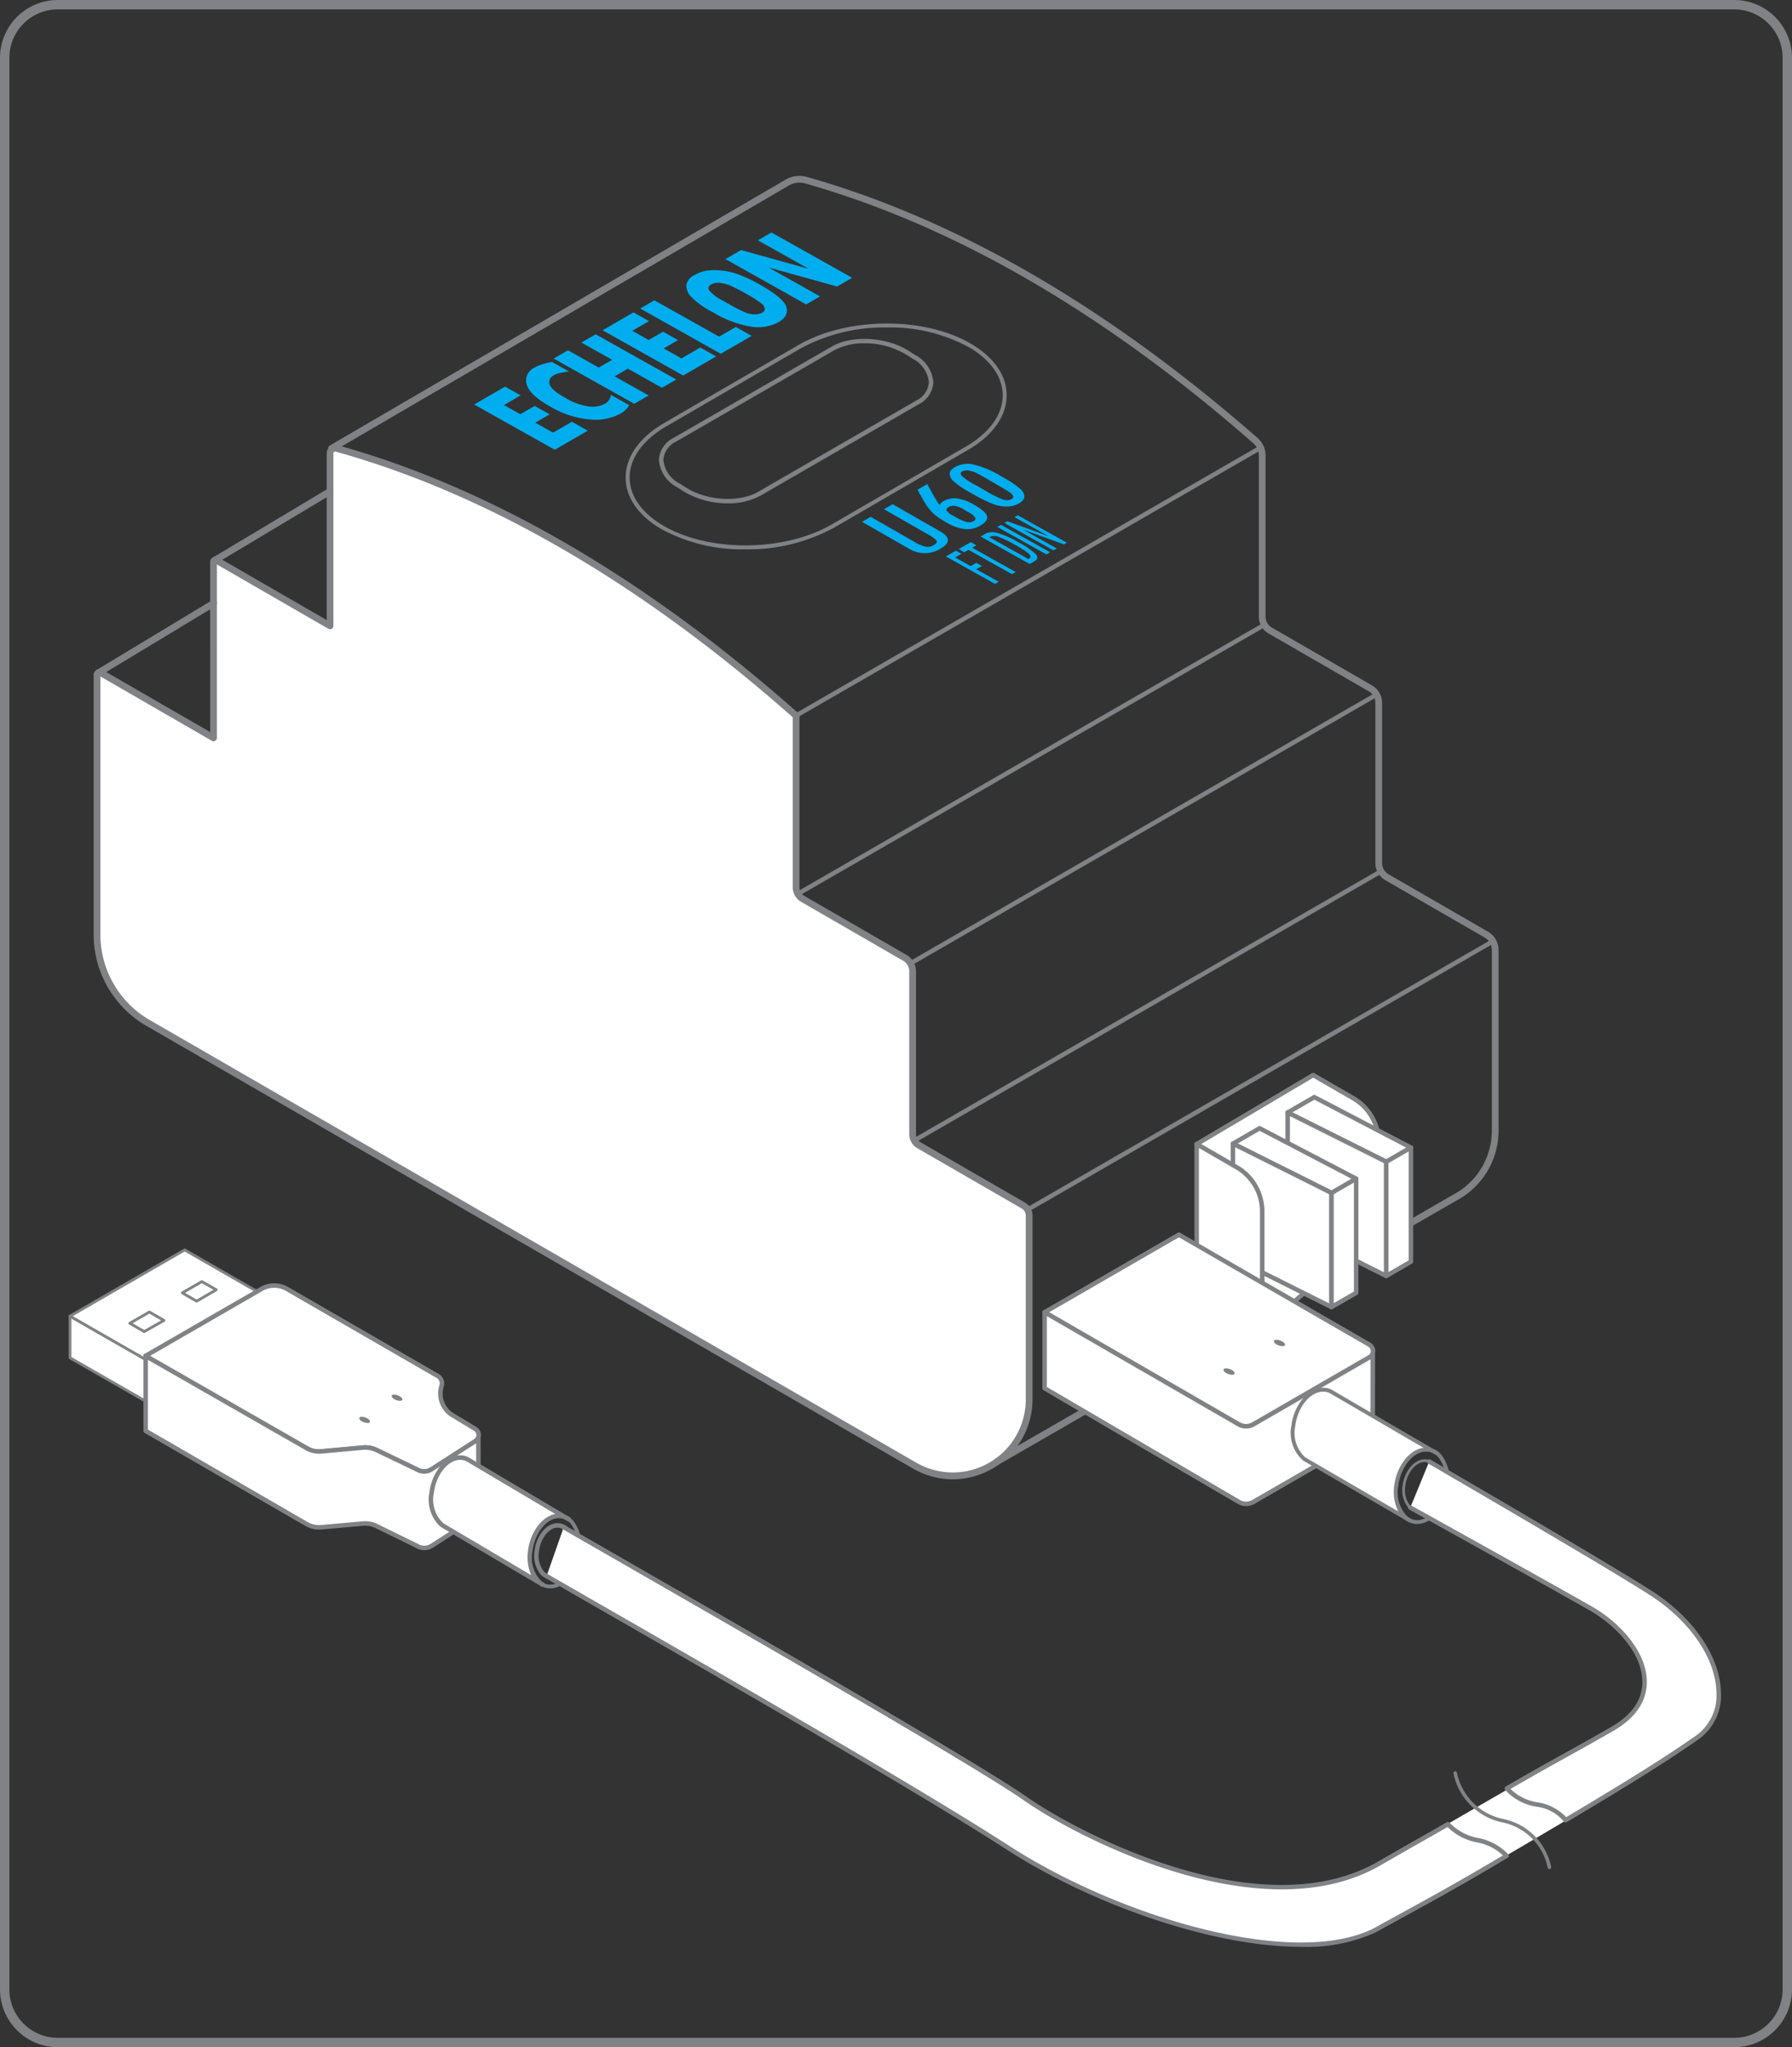 <svg xmlns="http://www.w3.org/2000/svg" width="70.368mm" height="80.368mm" viewBox="0 0 199.468 227.815"><rect x="0" y="0" width="199.468" height="227.815" fill="#333333" stroke="none"/><defs><style>.cls-1{fill:#808285;}.cls-2{fill:#fff;}.cls-3{fill:#00aeef;}</style></defs><title>11. Echelon U60 FT DIN</title><g id="Layer_2" data-name="Layer 2"><g id="_11._Echelon_U60_FT_DIN" data-name="11. Echelon U60 FT DIN"><g id="Expanded"><path class="cls-1" d="M193.037,227.815H6.431A6.438,6.438,0,0,1,0,221.384V6.431A6.438,6.438,0,0,1,6.431,0H193.037a6.438,6.438,0,0,1,6.431,6.431V221.384A6.438,6.438,0,0,1,193.037,227.815ZM6.431,1.043A5.394,5.394,0,0,0,1.043,6.431V221.384a5.394,5.394,0,0,0,5.388,5.388H193.037a5.394,5.394,0,0,0,5.388-5.388V6.431a5.394,5.394,0,0,0-5.388-5.388Z"/><g id="Echelon_1" data-name="Echelon 1"><path class="cls-2" d="M114.556,155.729v-20.45a1.298,1.298,0,0,0-.649-1.124L102.292,127.45a1.413,1.413,0,0,1-.706-1.223v-18.142a1.722,1.722,0,0,0-.861-1.492l-11.371-6.565a1.474,1.474,0,0,1-.737-1.276l0-19.101Q63.035,57.014,37.453,49.894a.566.566,0,0,0-.714.547V69.65l-12.644-7.3a.217.217,0,0,0-.326.188l0,19.576L11.224,74.871a.283.283,0,0,0-.425.245l0,28.891a11.339,11.339,0,0,0,5.669,9.82L101.8,163.093A8.504,8.504,0,0,0,114.556,155.729Z"/><path class="cls-1" d="M106.052,164.621a8.867,8.867,0,0,1-4.439-1.203L16.28,114.152a11.748,11.748,0,0,1-5.856-10.145V75.116a.658.658,0,0,1,.988-.569l11.982,6.918V62.538a.592.592,0,0,1,.887-.514L36.363,69V50.44a.941.941,0,0,1,1.189-.908C54.585,54.273,71.85,64.311,88.864,79.368a.374.374,0,0,1,.127.281V98.751a1.105,1.105,0,0,0,.55.952l11.371,6.564a2.104,2.104,0,0,1,1.049,1.816v18.143a1.038,1.038,0,0,0,.519.897l11.615,6.706a1.677,1.677,0,0,1,.836,1.449v20.449a8.911,8.911,0,0,1-8.879,8.893ZM11.174,75.275v28.732a10.994,10.994,0,0,0,5.481,9.494l85.332,49.266a8.128,8.128,0,0,0,12.193-7.039V135.279a.923.923,0,0,0-.461-.799l-11.615-6.706a1.793,1.793,0,0,1-.894-1.548V108.084a1.348,1.348,0,0,0-.674-1.166L89.166,100.353a1.856,1.856,0,0,1-.925-1.601V79.818c-16.889-14.919-34.01-24.865-50.89-29.564a.177.177,0,0,0-.161.032.192.192,0,0,0-.077.153v19.209a.375.375,0,0,1-.562.325L24.144,62.812V82.114a.375.375,0,0,1-.562.325Z"/><rect class="cls-1" x="84.604" y="64.424" width="59.904" height="0.5" transform="translate(-16.99 65.866) rotate(-29.967)"/><path class="cls-1" d="M23.94,62.707a.375.375,0,0,1-.192-.697l12.799-7.658a.375.375,0,0,1,.385.644L24.132,62.654A.383.383,0,0,1,23.94,62.707Z"/><path class="cls-1" d="M10.92,75.267a.375.375,0,0,1-.193-.696l12.849-7.754a.375.375,0,0,1,.387.643L11.113,75.213A.376.376,0,0,1,10.92,75.267Z"/><rect class="cls-1" x="84.603" y="84.375" width="59.904" height="0.5" transform="translate(-26.956 68.533) rotate(-29.967)"/><rect class="cls-1" x="97.573" y="111.816" width="59.904" height="0.5" transform="translate(-38.928 78.68) rotate(-29.967)"/><rect class="cls-1" x="97.573" y="91.864" width="59.904" height="0.5" transform="translate(-28.962 76.013) rotate(-29.967)"/><rect class="cls-1" x="110.543" y="119.303" width="59.904" height="0.5" transform="translate(-40.935 86.159) rotate(-29.967)"/><path class="cls-1" d="M110.996,163.019a.375.375,0,0,1-.188-.7l51.526-29.709a8.08,8.08,0,0,0,3.724-6.833l.001-20.054a1.616,1.616,0,0,0-.805-1.394L154.2,97.948a2.229,2.229,0,0,1-1.111-1.924V78.205a1.475,1.475,0,0,0-.736-1.275l-11.159-6.442A2.158,2.158,0,0,1,140.12,68.626V50.691a1.824,1.824,0,0,0-.622-1.371c-16.559-14.506-33.346-24.233-49.892-28.911a2.307,2.307,0,0,0-1.785.229L37.1,50.218a.375.375,0,1,1-.377-.648l50.723-29.58a3.057,3.057,0,0,1,2.365-.302c16.654,4.709,33.538,14.488,50.182,29.068a2.575,2.575,0,0,1,.878,1.935V68.626a1.405,1.405,0,0,0,.698,1.212l11.159,6.441a2.229,2.229,0,0,1,1.111,1.926V96.024a1.477,1.477,0,0,0,.736,1.274L165.63,103.68a2.368,2.368,0,0,1,1.18,2.043l-.001,20.054a8.831,8.831,0,0,1-4.084,7.474l-51.541,29.719A.385.385,0,0,1,110.996,163.019Z"/><path class="cls-1" d="M81.009,56.012a9.419,9.419,0,0,1-4.945-1.347l-.695-.444A3.772,3.772,0,0,1,73.34,51.15a2.936,2.936,0,0,1,1.657-2.434L92.584,38.562c2.264-1.306,6.116-1.083,8.586.496l.694.444a3.77,3.77,0,0,1,2.029,3.07,2.939,2.939,0,0,1-1.658,2.434L84.648,55.16A7.391,7.391,0,0,1,81.009,56.012ZM96.226,38.204a6.89,6.89,0,0,0-3.392.792L75.247,49.15A2.459,2.459,0,0,0,73.84,51.161a3.295,3.295,0,0,0,1.798,2.638l.695.444c2.328,1.49,5.947,1.707,8.065.483l17.587-10.153h0a2.458,2.458,0,0,0,1.408-2.011,3.295,3.295,0,0,0-1.799-2.638l-.694-.444A8.907,8.907,0,0,0,96.226,38.204Z"/><path class="cls-1" d="M82.972,61.131a18.766,18.766,0,0,1-9.518-2.346c-2.478-1.5-3.832-3.52-3.812-5.687.02-2.294,1.553-4.44,4.314-6.043l14.906-8.651c5.481-3.181,14.172-3.206,19.377-.057,2.479,1.5,3.832,3.519,3.812,5.686-.021,2.294-1.554,4.439-4.314,6.043h0L92.831,58.728A20.06,20.06,0,0,1,82.972,61.131ZM98.725,36.44a19.609,19.609,0,0,0-9.639,2.35L74.18,47.44c-2.62,1.52-4.073,3.531-4.093,5.662-.018,2.004,1.259,3.887,3.598,5.302,5.079,3.075,13.569,3.048,18.924-.06l14.907-8.651c2.62-1.52,4.073-3.532,4.093-5.663.019-2.003-1.26-3.886-3.599-5.301A18.302,18.302,0,0,0,98.725,36.44Z"/><path class="cls-2" d="M133.202,127.32l4.458,2.574a5.669,5.669,0,0,1,2.835,4.91v13.191l10.969-9.681,2-11.191a5.669,5.669,0,0,0-2.835-4.91l-4.458-2.574Z"/><path class="cls-1" d="M140.495,148.244a.234.234,0,0,1-.102-.022.249.249,0,0,1-.147-.228V134.803a5.432,5.432,0,0,0-2.71-4.692l-4.458-2.574a.252.252,0,0,1-.125-.216.248.248,0,0,1,.123-.216l12.97-7.681a.248.248,0,0,1,.252-.002l4.458,2.573a5.936,5.936,0,0,1,2.96,5.127l-2.004,11.234a.245.245,0,0,1-.081.144l-10.97,9.682A.248.248,0,0,1,140.495,148.244Zm-6.798-20.928,4.088,2.36a5.936,5.936,0,0,1,2.96,5.126V147.44l10.489-9.258,1.984-11.104a5.429,5.429,0,0,0-2.714-4.649l-4.331-2.5Z"/><polygon class="cls-2" points="143.333 123.801 146.296 122.091 157.048 127.704 154.303 129.289 143.333 123.801"/><path class="cls-1" d="M154.303,129.539a.256.256,0,0,1-.112-.026l-10.97-5.487a.25.25,0,0,1-.013-.44l2.963-1.711a.25.25,0,0,1,.24-.005l10.752,5.613a.25.25,0,0,1,.01.439l-2.745,1.585A.25.25,0,0,1,154.303,129.539Zm-10.442-5.753,10.434,5.219,2.234-1.29-10.226-5.339Z"/><polygon class="cls-2" points="143.333 123.801 143.333 136.5 154.303 141.988 154.303 129.289 143.333 123.801"/><path class="cls-1" d="M154.303,142.238a.256.256,0,0,1-.112-.026l-10.97-5.488a.25.25,0,0,1-.138-.224V123.802a.251.251,0,0,1,.118-.213.255.255,0,0,1,.244-.011l10.97,5.487a.25.25,0,0,1,.138.224v12.699a.251.251,0,0,1-.118.213A.257.257,0,0,1,154.303,142.238Zm-10.72-5.893,10.47,5.238V129.443l-10.47-5.237Z"/><polygon class="cls-2" points="154.303 141.988 157.048 140.403 157.048 127.704 154.303 129.289 154.303 141.988"/><path class="cls-1" d="M154.303,142.238a.249.249,0,0,1-.25-.25V129.289a.252.252,0,0,1,.125-.217l2.745-1.585a.249.249,0,0,1,.25,0,.252.252,0,0,1,.125.217v12.699a.252.252,0,0,1-.125.217l-2.745,1.585A.25.25,0,0,1,154.303,142.238Zm.25-12.805v12.122l2.245-1.297V128.137Z"/><polygon class="cls-2" points="137.241 127.265 140.203 125.554 150.955 131.168 148.21 132.753 137.241 127.265"/><path class="cls-1" d="M148.21,133.003a.257.257,0,0,1-.112-.026l-10.97-5.488a.25.25,0,0,1-.013-.44l2.963-1.71a.25.25,0,0,1,.24-.005l10.752,5.613a.25.25,0,0,1,.01.439L148.335,132.97A.25.25,0,0,1,148.21,133.003Zm-10.442-5.754,10.434,5.22,2.234-1.29L140.209,125.84Z"/><polygon class="cls-2" points="137.241 127.265 137.241 139.963 148.21 145.451 148.21 132.753 137.241 127.265"/><path class="cls-1" d="M148.21,145.701a.255.255,0,0,1-.112-.026l-10.97-5.488a.25.25,0,0,1-.138-.224V127.265a.251.251,0,0,1,.118-.213.255.255,0,0,1,.244-.011l10.97,5.488a.25.25,0,0,1,.138.224v12.698a.251.251,0,0,1-.118.213A.257.257,0,0,1,148.21,145.701Zm-10.72-5.893,10.47,5.238v-12.14l-10.47-5.238Z"/><polygon class="cls-2" points="148.21 145.451 150.955 143.866 150.955 131.168 148.21 132.753 148.21 145.451"/><path class="cls-1" d="M148.21,145.701a.249.249,0,0,1-.25-.25V132.753a.252.252,0,0,1,.125-.217l2.745-1.585a.249.249,0,0,1,.25,0,.252.252,0,0,1,.125.217v12.698a.252.252,0,0,1-.125.217l-2.745,1.585A.251.251,0,0,1,148.21,145.701Zm.25-12.804v12.121l2.245-1.297V131.601Z"/><path class="cls-2" d="M133.202,127.32l4.458,2.574a5.669,5.669,0,0,1,2.835,4.91v13.191l-7.293-3.278Z"/><path class="cls-1" d="M140.495,148.244a.237.237,0,0,1-.102-.022l-7.293-3.278a.249.249,0,0,1-.147-.228V127.319a.252.252,0,0,1,.125-.217.249.249,0,0,1,.25,0l4.458,2.574a5.936,5.936,0,0,1,2.96,5.126v13.191a.25.25,0,0,1-.25.25Zm-7.043-3.69,6.793,3.054V134.803a5.432,5.432,0,0,0-2.71-4.692l-4.083-2.358Z"/><g id="_1" data-name="1"><path class="cls-2" d="M131.225,137.4l-14.948,8.63,21.605,12.474a1.633,1.633,0,0,0,1.633,0l12.906-7.451a.817.817,0,0,0,0-1.415Z"/><path class="cls-1" d="M138.698,158.972a1.889,1.889,0,0,1-.941-.251l-21.605-12.474a.251.251,0,0,1,0-.434L131.1,137.183a.249.249,0,0,1,.25,0l21.196,12.238a1.066,1.066,0,0,1,0,1.848l-12.905,7.452A1.895,1.895,0,0,1,138.698,158.972ZM116.776,146.03l21.23,12.257a1.389,1.389,0,0,0,1.384,0l12.905-7.452a.565.565,0,0,0,0-.981l-21.071-12.166Z"/><path class="cls-1" d="M146.292,162.93a2.217,2.217,0,0,1-1.691-.795,4.487,4.487,0,0,1-.859-3.48c.287-2.328,1.877-4.222,3.545-4.222a2.217,2.217,0,0,1,1.691.795,4.487,4.487,0,0,1,.859,3.48C149.55,161.036,147.96,162.93,146.292,162.93Zm.994-8.065c-1.457,0-2.854,1.724-3.115,3.843a4.056,4.056,0,0,0,.754,3.141,1.797,1.797,0,0,0,1.367.649c1.457,0,2.854-1.724,3.115-3.843h0a4.056,4.056,0,0,0-.754-3.141A1.799,1.799,0,0,0,147.286,154.865Z"/><path class="cls-1" d="M157.746,169.59a2.219,2.219,0,0,1-1.691-.795,4.488,4.488,0,0,1-.859-3.48c.287-2.328,1.877-4.222,3.545-4.222a2.217,2.217,0,0,1,1.691.795,4.487,4.487,0,0,1,.859,3.48C161.004,167.695,159.414,169.59,157.746,169.59Zm.994-8.065c-1.457,0-2.854,1.724-3.115,3.843a4.058,4.058,0,0,0,.754,3.142,1.799,1.799,0,0,0,1.367.649c1.457,0,2.854-1.725,3.115-3.844h0a4.056,4.056,0,0,0-.754-3.141A1.799,1.799,0,0,0,158.74,161.524Z"/><ellipse class="cls-1" cx="136.807" cy="152.628" rx="0.289" ry="0.657" transform="translate(-54.27 226.796) rotate(-69.343)"/><ellipse class="cls-1" cx="142.414" cy="149.448" rx="0.289" ry="0.657" transform="translate(-47.666 229.984) rotate(-69.343)"/><path class="cls-2" d="M152.81,150.828l-13.295,7.675a1.633,1.633,0,0,1-1.633,0L116.277,146.03v8.458l21.602,12.638a1.634,1.634,0,0,0,1.641.005l12.871-7.43a.817.817,0,0,0,.408-.706Z"/><path class="cls-1" d="M138.704,167.599a1.888,1.888,0,0,1-.951-.257L116.15,154.704a.249.249,0,0,1-.124-.216V146.03a.252.252,0,0,1,.125-.217.249.249,0,0,1,.25,0l21.605,12.474a1.389,1.389,0,0,0,1.384,0l13.294-7.676a.249.249,0,0,1,.25,0,.252.252,0,0,1,.125.217l-.01,8.166a1.07,1.07,0,0,1-.533.923l-12.871,7.431A1.889,1.889,0,0,1,138.704,167.599Zm-22.178-13.254L138.005,166.91a1.388,1.388,0,0,0,1.391.004l12.871-7.431a.566.566,0,0,0,.283-.489l.009-7.732-12.918,7.459a1.896,1.896,0,0,1-1.884,0l-21.23-12.258Z"/><path class="cls-2" d="M148.106,154.831l11.862,6.913a1.946,1.946,0,0,0-1.228-.435c-1.565,0-3.056,1.805-3.33,4.032-.224,1.816.431,3.352,1.529,3.857l-11.774-6.844a3.875,3.875,0,0,1-1.21-3.673c.274-2.227,1.765-4.032,3.33-4.032A1.919,1.919,0,0,1,148.106,154.831Z"/><path class="cls-1" d="M156.85,169.394a2.273,2.273,0,0,1-.366-.211l-11.427-6.643a4.103,4.103,0,0,1-1.315-3.886c.287-2.328,1.877-4.222,3.545-4.222a2.116,2.116,0,0,1,.911.202l.017.009,11.337,6.606a2.247,2.247,0,0,1,.552.324l-.243.355-.505-.294a1.709,1.709,0,0,0-.614-.112c-1.457,0-2.854,1.724-3.115,3.843a3.719,3.719,0,0,0,1.103,3.458l.32.186Zm-9.563-14.529c-1.457,0-2.854,1.724-3.115,3.843a3.682,3.682,0,0,0,1.118,3.47l10.349,6.014a4.913,4.913,0,0,1-.442-2.877c.27-2.193,1.698-4.002,3.257-4.203l-10.447-6.089A1.689,1.689,0,0,0,147.286,154.865Z"/><path class="cls-1" d="M157.898,168.289a1.541,1.541,0,0,1-1.173-.552,3.117,3.117,0,0,1-.597-2.415c.199-1.614,1.302-2.929,2.459-2.929a1.541,1.541,0,0,1,1.174.553,3.108,3.108,0,0,1,.596,2.413h0C160.158,166.975,159.056,168.289,157.898,168.289Zm.69-5.595c-1.011,0-1.98,1.195-2.162,2.665a2.823,2.823,0,0,0,.524,2.18,1.249,1.249,0,0,0,.948.449c1.011,0,1.98-1.195,2.162-2.666h0a2.811,2.811,0,0,0-.523-2.178A1.247,1.247,0,0,0,158.588,162.694Z"/></g><path class="cls-3" d="M65.421,47.928,61.75,50.051l-8.97-5.036,3.442-1.99,1.731.972L56.09,45.073l1.824,1.024,1.597-.923,1.666.935-1.597.923,1.982,1.113,2.092-1.21Z"/><path class="cls-3" d="M70.041,45.091a2.553,2.553,0,0,1-1.024.963,5.878,5.878,0,0,1-3.41.621A10.454,10.454,0,0,1,61.26,45.251q-2.341-1.315-2.639-2.489a1.557,1.557,0,0,1,.881-1.856,5.945,5.945,0,0,1,1.956-.621l1.882,1.056a10.021,10.021,0,0,0-1.251.221,2.454,2.454,0,0,0-.448.202.826.826,0,0,0-.464.989q.16.627,1.705,1.494a6.976,6.976,0,0,0,2.694.992,2.996,2.996,0,0,0,1.756-.307,1.325,1.325,0,0,0,.663-.991Z"/><path class="cls-3" d="M61.627,39.9l1.591-.92L66.644,40.903l1.491-.862-3.426-1.923,1.591-.92,8.97,5.036-1.591.92-3.792-2.129-1.479.855L72.2,44.009l-1.603.927Z"/><path class="cls-3" d="M79.712,39.666l-3.672,2.123-8.97-5.036,3.442-1.99,1.731.972L70.381,36.811l1.824,1.024,1.597-.923,1.666.935-1.597.923,1.982,1.113,2.092-1.21Z"/><path class="cls-3" d="M83.67,37.378l-3.442,1.99-8.97-5.036,1.579-.913,7.203,4.044,1.862-1.077Z"/><path class="cls-3" d="M79.319,34.729a8.961,8.961,0,0,1-2.436-1.751,1.779,1.779,0,0,1-.479-1.286,1.575,1.575,0,0,1,.917-1.087,3.749,3.749,0,0,1,1.415-.495,7.293,7.293,0,0,1,1.624.002,7.86,7.86,0,0,1,1.882.442,15.814,15.814,0,0,1,2.293,1.093q2.707,1.52,2.998,2.526t-.882,1.684a4.827,4.827,0,0,1-2.976.505A11.946,11.946,0,0,1,79.319,34.729Zm1.134-1.278.575.323a19.831,19.831,0,0,0,1.94,1.002,2.805,2.805,0,0,0,1.034.208,1.684,1.684,0,0,0,.857-.201.461.461,0,0,0,.267-.441.984.984,0,0,0-.435-.62,14.253,14.253,0,0,0-1.733-1.081,17.348,17.348,0,0,0-1.756-.896,3.593,3.593,0,0,0-1.129-.268,1.58,1.58,0,0,0-.898.167q-.507.293-.196.723A4.94,4.94,0,0,0,80.453,33.452Z"/><path class="cls-3" d="M94.852,30.913l-1.68.971-7.533-2.094-.024.014,5.659,3.178-1.544.893L80.746,28.83l1.738-1.005,7.418,2.063.029-.017-5.573-3.129,1.509-.872Z"/><path class="cls-3" d="M104.617,59.114q1.727.986.101,1.92a3.308,3.308,0,0,1-3.501.045L95.949,58.07l.966-.555,4.878,2.787a4.626,4.626,0,0,0,1.228.539,1.299,1.299,0,0,0,.92-.184c.318-.183.412-.357.28-.524a3.962,3.962,0,0,0-1.004-.71l-4.824-2.756.966-.555Z"/><path class="cls-3" d="M104.57,56.197a1.237,1.237,0,0,1,.419-.411,2.6,2.6,0,0,1,1.438-.329,4.899,4.899,0,0,1,2.053.751q1.291.738,1.391,1.263t-.769,1.026a2.823,2.823,0,0,1-1.722.38,5.324,5.324,0,0,1-2.058-.748,9.425,9.425,0,0,1-1.157-.755,4.69,4.69,0,0,1-.751-.755,8.033,8.033,0,0,1-.655-.986l-.635-1.136,1.09-.626.806,1.467Zm1.803,1.341a5.21,5.21,0,0,0,1.207.546,1.039,1.039,0,0,0,.795-.093q.585-.336-.548-.984l-.098-.043-.114-.065-.223-.14-.108-.062a2.651,2.651,0,0,0-1.063-.409,1.117,1.117,0,0,0-.602.116q-.358.206-.245.424a1.929,1.929,0,0,0,.71.558l.109.049Z"/><path class="cls-3" d="M106.313,51.969a2.923,2.923,0,0,1,1.992-.291,10.697,10.697,0,0,1,3.19,1.356,11.486,11.486,0,0,1,2.11,1.407,1.152,1.152,0,0,1,.422.853q-.03.393-.616.729a2.705,2.705,0,0,1-1.386.345,4.505,4.505,0,0,1-1.597-.321,19.569,19.569,0,0,1-2.41-1.223,10.332,10.332,0,0,1-1.857-1.246,1.251,1.251,0,0,1-.452-.855q.001-.41.592-.749Zm3.567,1.328-.244-.139q-.802-.458-1.12-.598a2.786,2.786,0,0,0-.728-.197,1.018,1.018,0,0,0-.658.086c-.242.139-.255.319-.039.537a7.142,7.142,0,0,0,1.361.92l.222.127.244.126.244.139.575.341.168.096a10.907,10.907,0,0,0,1.699.834,1.165,1.165,0,0,0,.98-.02c.17-.098.234-.211.192-.34a1.099,1.099,0,0,0-.439-.453q-.375-.259-1.887-1.123l-.288-.165Z"/><path class="cls-3" d="M107.025,61.628l-.707.405,1.724.964.632-.362.622.348-.632.362,2.496,1.396-.41.235-5.464-3.055,1.116-.639Z"/><path class="cls-3" d="M108.682,60.679l-.47.269,4.842,2.707-.415.238-4.842-2.707-.468.268-.622-.348,1.353-.775Z"/><path class="cls-3" d="M109.152,59.706l.598-.342a1.762,1.762,0,0,1,1.237-.066,9.86,9.86,0,0,1,2.383,1.055,8.132,8.132,0,0,1,1.921,1.317q.407.47-.15.79l-.526.301Zm.977.077,4.349,2.432q.26-.149.224-.322t-.438-.473a13.299,13.299,0,0,0-1.336-.822,11.256,11.256,0,0,0-1.788-.859,1.171,1.171,0,0,0-.955.013Z"/><path class="cls-3" d="M111.01,58.642l.415-.237,5.464,3.055-.415.237Z"/><path class="cls-3" d="M118.749,60.394l-.326.186L113.89,58.933l-.008.006,3.748,2.096-.371.213-5.464-3.055.33-.189,4.536,1.646.013-.004-3.753-2.098.364-.208Z"/></g><g id="USB_2_Full" data-name="USB 2 Full"><polygon class="cls-2" points="18.157 152.405 18.157 157.045 7.793 151.102 7.793 146.461 18.157 152.405"/><path class="cls-1" d="M18.157,157.2a.157.157,0,0,1-.077-.02L7.716,151.236a.157.157,0,0,1-.078-.135v-4.641a.155.155,0,0,1,.232-.135L18.234,152.27a.157.157,0,0,1,.078.135v4.641a.156.156,0,0,1-.155.155Zm-10.209-6.189,10.054,5.766v-4.283L7.948,146.728Z"/><polygon class="cls-2" points="7.793 146.461 20.555 139.093 30.733 144.938 18.157 152.405 7.793 146.461"/><path class="cls-1" d="M18.157,152.56a.158.158,0,0,1-.077-.02L7.716,146.596a.157.157,0,0,1-.078-.135.155.155,0,0,1,.078-.134l12.762-7.368a.151.151,0,0,1,.154-.001l10.179,5.845a.158.158,0,0,1,.078.134.156.156,0,0,1-.076.134l-12.576,7.467A.153.153,0,0,1,18.157,152.56ZM8.104,146.461l10.053,5.764L30.426,144.94l-9.871-5.668Z"/><polygon class="cls-2" points="30.733 144.938 18.157 152.405 18.157 157.045 30.733 149.902 30.733 144.938"/><path class="cls-1" d="M18.157,157.2a.159.159,0,0,1-.078-.021.155.155,0,0,1-.077-.134v-4.641a.154.154,0,0,1,.076-.133l12.576-7.467a.153.153,0,0,1,.155-.002.155.155,0,0,1,.079.135v4.964a.155.155,0,0,1-.079.135L18.233,157.18A.151.151,0,0,1,18.157,157.2Zm.155-4.708v4.286l12.266-6.967V145.21Z"/><polygon class="cls-2" points="20.288 143.873 22.463 142.618 24.069 143.53 21.888 144.797 20.288 143.873"/><path class="cls-1" d="M21.888,144.952a.147.147,0,0,1-.077-.021l-1.6-.924a.154.154,0,0,1,0-.268l2.175-1.256a.149.149,0,0,1,.153-.001l1.605.913a.154.154,0,0,1,.002.269l-2.181,1.267A.16.16,0,0,1,21.888,144.952Zm-1.29-1.079,1.29.745,1.87-1.087-1.294-.735Z"/><polygon class="cls-2" points="14.45 147.258 16.625 146.002 18.248 146.937 16.05 148.182 14.45 147.258"/><path class="cls-1" d="M16.05,148.337a.145.145,0,0,1-.077-.021l-1.6-.924a.154.154,0,0,1,0-.268l2.175-1.255a.146.146,0,0,1,.154,0l1.623.935a.154.154,0,0,1-.001.269l-2.198,1.244A.151.151,0,0,1,16.05,148.337Zm-1.29-1.079,1.291.745,1.885-1.066-1.31-.755Z"/><path class="cls-2" d="M29.108,143.435l-12.906,7.448L34.898,161.59l5.522-.501a2.834,2.834,0,0,1,1.484.268l4.522,2.174a1.542,1.542,0,0,0,1.565,0l4.897-3.146a.803.803,0,0,0,0-1.379l-2.497-1.506a2.835,2.835,0,0,1-1.242-3.272h0a.954.954,0,0,0-.433-1.11l-16.773-9.684A2.835,2.835,0,0,0,29.108,143.435Z"/><path class="cls-1" d="M47.207,163.994a1.789,1.789,0,0,1-.907-.246l-4.504-2.165a2.617,2.617,0,0,0-1.353-.245l-5.522.501a.246.246,0,0,1-.146-.032l-18.695-10.706a.248.248,0,0,1-.126-.217.252.252,0,0,1,.125-.217l12.906-7.448h0a3.094,3.094,0,0,1,3.084,0l16.773,9.684a1.196,1.196,0,0,1,.547,1.4,2.579,2.579,0,0,0,1.133,2.983l2.497,1.507a1.052,1.052,0,0,1-.003,1.808l-4.888,3.141A1.813,1.813,0,0,1,47.207,163.994Zm-6.533-3.167a3.095,3.095,0,0,1,1.339.305l4.522,2.175a1.304,1.304,0,0,0,1.33.01l4.889-3.141a.548.548,0,0,0,.275-.48.541.541,0,0,0-.267-.473l-2.5-1.509a3.077,3.077,0,0,1-1.352-3.559.699.699,0,0,0-.32-.818l-16.773-9.685a2.587,2.587,0,0,0-2.584,0l-12.529,7.231,18.249,10.451,5.444-.494C40.489,160.832,40.582,160.827,40.674,160.827Z"/><path class="cls-2" d="M53.247,160.079l.019,8.154a.799.799,0,0,1-.391.688l-4.863,3.125a1.542,1.542,0,0,1-1.573-.005l-4.535-2.221a2.834,2.834,0,0,0-1.497-.278l-4.63.41a2.835,2.835,0,0,1-1.67-.37l-17.889-10.349v-8.242m-.014-.108,17.92,10.263a2.835,2.835,0,0,0,1.665.363l4.633-.42a2.834,2.834,0,0,1,1.484.268l4.522,2.174a1.542,1.542,0,0,0,1.565,0l4.897-3.146a.782.782,0,0,0,.344-.415"/><path class="cls-1" d="M47.227,172.509a1.789,1.789,0,0,1-.916-.252l-4.518-2.212a2.594,2.594,0,0,0-1.364-.253l-4.631.41a3.04,3.04,0,0,1-1.817-.402L16.092,159.451a.252.252,0,0,1-.125-.217v-8.243l.001-.02a.251.251,0,0,1,.018-.211.247.247,0,0,1,.341-.093l17.92,10.263a2.578,2.578,0,0,0,1.518.331l4.633-.421a3.106,3.106,0,0,1,1.615.292l4.522,2.175a1.304,1.304,0,0,0,1.33.01l4.889-3.141a.547.547,0,0,0,.243-.288.251.251,0,0,1,.318-.152.248.248,0,0,1,.166.257.252.252,0,0,1,.016.086l.018,8.154a1.048,1.048,0,0,1-.516.904l-4.854,3.12A1.815,1.815,0,0,1,47.227,172.509Zm-6.57-3.227a3.096,3.096,0,0,1,1.356.314l4.536,2.222a1.304,1.304,0,0,0,1.336.014l4.854-3.12a.553.553,0,0,0,.276-.477l-.018-7.621-4.871,3.13a1.801,1.801,0,0,1-1.827.006l-4.504-2.165a2.617,2.617,0,0,0-1.353-.245l-4.633.421a3.064,3.064,0,0,1-1.812-.396l-17.531-10.04V159.09l17.764,10.276a2.584,2.584,0,0,0,1.522.338l4.631-.41Q40.52,169.282,40.656,169.282Z"/><ellipse class="cls-1" cx="40.592" cy="158.009" rx="0.281" ry="0.631" transform="translate(-121.424 138.895) rotate(-68.864)"/><ellipse class="cls-1" cx="44.192" cy="155.541" rx="0.281" ry="0.631" transform="translate(-116.82 140.675) rotate(-68.864)"/><path class="cls-1" d="M50.277,170.27a2.111,2.111,0,0,1-1.606-.757,4.404,4.404,0,0,1-.839-3.407c.274-2.268,1.799-4.112,3.397-4.112a2.114,2.114,0,0,1,1.607.757,4.403,4.403,0,0,1,.839,3.406h0C53.4,168.424,51.876,170.27,50.277,170.27Zm.952-7.858c-1.395,0-2.733,1.68-2.983,3.745a3.989,3.989,0,0,0,.737,3.079,1.705,1.705,0,0,0,1.294.616c1.395,0,2.733-1.681,2.984-3.746h0a3.989,3.989,0,0,0-.737-3.078A1.707,1.707,0,0,0,51.23,162.411Zm2.239,3.72h0Z"/><path class="cls-1" d="M61.253,176.759a2.112,2.112,0,0,1-1.607-.758,4.397,4.397,0,0,1-.838-3.405c.274-2.268,1.799-4.113,3.397-4.113a2.11,2.11,0,0,1,1.606.757,4.4,4.4,0,0,1,.84,3.407h0C64.376,174.914,62.852,176.759,61.253,176.759Zm.952-7.858c-1.395,0-2.733,1.681-2.983,3.746a3.984,3.984,0,0,0,.736,3.078,1.707,1.707,0,0,0,1.295.616c1.395,0,2.733-1.68,2.984-3.745a3.987,3.987,0,0,0-.738-3.079A1.705,1.705,0,0,0,62.205,168.9Z"/><path class="cls-2" d="M52.016,162.379l11.366,6.737a1.846,1.846,0,0,0-1.176-.424c-1.499,0-2.928,1.759-3.191,3.929-.214,1.77.413,3.267,1.465,3.759L49.198,169.71a3.813,3.813,0,0,1-1.159-3.579c.263-2.17,1.692-3.929,3.191-3.929A1.813,1.813,0,0,1,52.016,162.379Z"/><path class="cls-1" d="M60.374,176.606a2.18,2.18,0,0,1-.357-.21l-10.945-6.471a4.07,4.07,0,0,1-1.28-3.824c.276-2.287,1.819-4.149,3.438-4.149a2.051,2.051,0,0,1,.893.201l.021.011L63.001,168.6a2.181,2.181,0,0,1,.537.321l-.285.409-.479-.284a1.565,1.565,0,0,0-.568-.104c-1.375,0-2.694,1.664-2.942,3.71a3.623,3.623,0,0,0,1.035,3.33l.308.183ZM51.23,162.452c-1.375,0-2.694,1.664-2.942,3.709a3.586,3.586,0,0,0,1.057,3.346l9.788,5.785a4.974,4.974,0,0,1-.365-2.701c.254-2.103,1.578-3.846,3.048-4.113L51.898,162.6A1.567,1.567,0,0,0,51.23,162.452Z"/><path class="cls-1" d="M61.381,175.745a1.639,1.639,0,0,1-1.248-.587,3.319,3.319,0,0,1-.638-2.567c.21-1.734,1.345-3.094,2.582-3.094a1.639,1.639,0,0,1,1.248.587,3.316,3.316,0,0,1,.638,2.567h0C63.753,174.386,62.618,175.745,61.381,175.745Zm.696-5.748c-.973,0-1.908,1.19-2.086,2.654a2.817,2.817,0,0,0,.516,2.176,1.153,1.153,0,0,0,.874.418c.973,0,1.908-1.19,2.086-2.654a2.817,2.817,0,0,0-.516-2.176A1.153,1.153,0,0,0,62.077,169.997Z"/></g><path class="cls-2" d="M60.838,175.388c8.178,4.722,39.272,22.414,51.316,30.203s31.571,13.823,40.801,9.254c13.119-7.223,29.578-16.997,35.99-21.51,4.444-3.128,2.567-11.064-5.169-16.048-4.975-3.205-24.692-14.644-24.692-14.644l-2.105,5.121s14.943,8.293,20.084,11.224S186.28,188.46,179.489,192.38L153.55,207.356c-12.97,7.488-33.111-2.777-39.471-7.237S70.941,174.638,62.763,169.916"/><path class="cls-1" d="M174.268,202.801a.251.251,0,0,1-.177-.073,4.631,4.631,0,0,0-3.113-1.681,6.004,6.004,0,0,1-3.43-1.848.25.25,0,0,1,.052-.394c3.307-1.908,5.194-2.954,6.86-3.877,1.45-.804,2.82-1.562,4.904-2.766,2.293-1.323,3.453-3.007,3.447-5.004-.008-3.187-2.955-6.291-5.872-7.954-5.08-2.897-19.932-11.139-20.081-11.222a.25.25,0,1,1,.242-.438c.149.083,15.004,8.326,20.087,11.226,3.042,1.734,6.115,5,6.124,8.387.006,2.158-1.272,4.039-3.697,5.439-2.088,1.205-3.459,1.965-4.912,2.769-1.614.894-3.439,1.905-6.565,3.707a5.391,5.391,0,0,0,2.938,1.483,5.517,5.517,0,0,1,3.258,1.664c7.086-4.212,11.286-6.852,14.469-9.091a5.475,5.475,0,0,0,2.256-4.769c-.078-3.805-2.92-7.968-7.417-10.864-4.913-3.165-24.484-14.524-24.681-14.639a.249.249,0,1,1,.25-.432c.197.114,19.778,11.479,24.702,14.65,4.635,2.985,7.564,7.306,7.646,11.274a5.96,5.96,0,0,1-2.469,5.188c-3.222,2.268-7.48,4.941-14.693,9.227A.252.252,0,0,1,174.268,202.801Z"/><path class="cls-1" d="M144.845,216.648c-9.912,0-23.36-4.726-32.826-10.848-10.233-6.618-34.542-20.57-46.224-27.275-2.114-1.214-3.855-2.213-5.082-2.921a.25.25,0,1,1,.25-.434c1.226.708,2.967,1.707,5.081,2.921,11.686,6.707,36.001,20.664,46.246,27.289,12.4,8.018,31.653,13.646,40.554,9.24,1.148-.633,2.165-1.19,3.095-1.699,3.967-2.176,6.391-3.504,11.352-6.448a5.678,5.678,0,0,0-2.881-1.449,6.312,6.312,0,0,1-3.282-1.711c-1.312.756-2.086,1.194-2.918,1.665-1.037.587-2.164,1.226-4.535,2.595-13.166,7.599-33.614-2.954-39.739-7.249-5.403-3.789-32.825-19.537-46.003-27.105-2.296-1.318-4.15-2.384-5.369-3.087a.25.25,0,1,1,.25-.434c1.218.703,3.072,1.769,5.368,3.087,13.184,7.571,40.619,23.327,46.041,27.128,6.059,4.249,26.263,14.698,39.202,7.226,2.373-1.37,3.501-2.009,4.539-2.596.865-.49,1.668-.944,3.078-1.759a.25.25,0,0,1,.302.04,5.897,5.897,0,0,0,3.183,1.713,6.128,6.128,0,0,1,3.351,1.806.25.25,0,0,1-.049.392c-5.162,3.067-7.604,4.406-11.65,6.624-.929.51-1.946,1.067-3.103,1.704A18.73,18.73,0,0,1,144.845,216.648Z"/><path class="cls-1" d="M172.468,207.993a.197.197,0,0,1-.191-.148,6.465,6.465,0,0,0-5.046-5.045,7.011,7.011,0,0,1-5.445-5.446.197.197,0,0,1,.383-.096,6.621,6.621,0,0,0,5.158,5.159,6.854,6.854,0,0,1,5.332,5.33.197.197,0,0,1-.143.239A.173.173,0,0,1,172.468,207.993Z"/></g></g></g></svg>